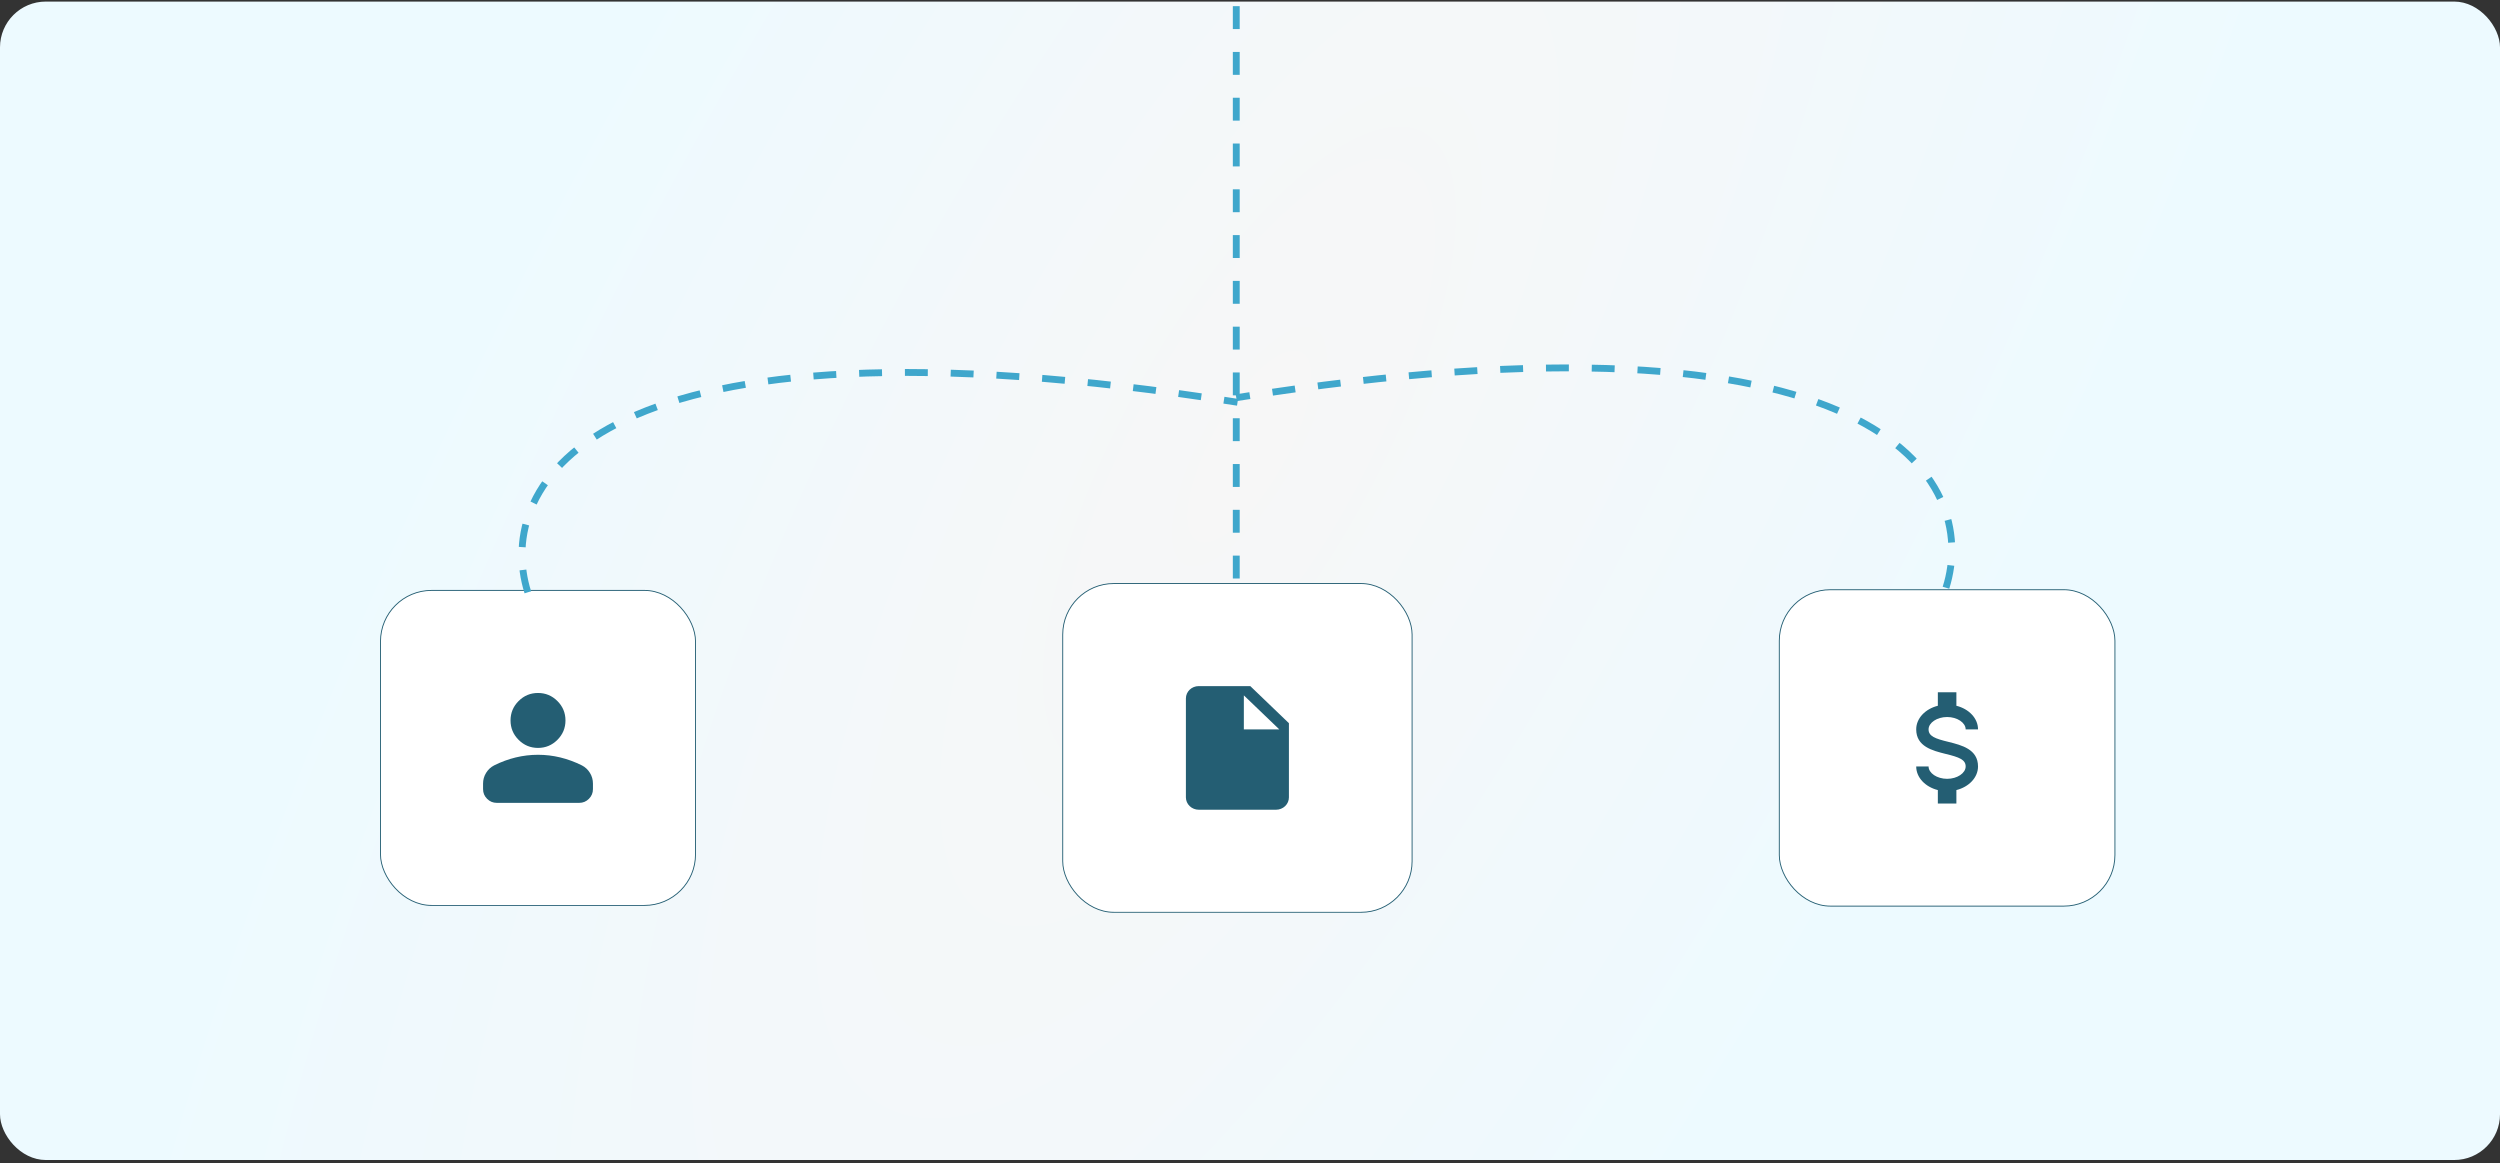 <svg width="546" height="254" viewBox="0 0 546 254" fill="none" xmlns="http://www.w3.org/2000/svg">
<rect x="0" y="0" width="546" height="254" fill="#333333" stroke="none"/>
<rect y="0.345" width="546" height="253" rx="10" fill="url(#paint0_radial_1041_1275)"/>
<rect x="83.1" y="128.945" width="68.8" height="68.8" rx="11.15" fill="white"/>
<rect x="83.1" y="128.945" width="68.8" height="68.8" rx="11.15" stroke="#245E73" stroke-width="0.2"/>
<path d="M117.5 163.345C115.85 163.345 114.438 162.757 113.263 161.582C112.088 160.407 111.5 158.995 111.5 157.345C111.5 155.695 112.088 154.282 113.263 153.107C114.438 151.932 115.85 151.345 117.5 151.345C119.15 151.345 120.562 151.932 121.737 153.107C122.913 154.282 123.5 155.695 123.5 157.345C123.5 158.995 122.913 160.407 121.737 161.582C120.562 162.757 119.15 163.345 117.5 163.345ZM105.5 172.345V171.145C105.5 170.295 105.719 169.514 106.157 168.802C106.595 168.09 107.176 167.546 107.9 167.17C109.45 166.395 111.025 165.814 112.625 165.427C114.225 165.04 115.85 164.846 117.5 164.845C119.15 164.844 120.775 165.038 122.375 165.427C123.975 165.816 125.55 166.397 127.1 167.17C127.825 167.545 128.406 168.089 128.844 168.802C129.282 169.515 129.501 170.296 129.5 171.145V172.345C129.5 173.17 129.207 173.876 128.619 174.464C128.032 175.052 127.326 175.346 126.5 175.345H108.5C107.675 175.345 106.969 175.051 106.382 174.464C105.795 173.877 105.501 173.171 105.5 172.345Z" fill="#245E73"/>
<rect x="232.1" y="127.445" width="76.3" height="71.8" rx="11.15" fill="white"/>
<rect x="232.1" y="127.445" width="76.3" height="71.8" rx="11.15" stroke="#245E73" stroke-width="0.2"/>
<path d="M271.656 159.295V151.87L279.391 159.295M261.812 149.845C260.252 149.845 259 151.046 259 152.545V174.145C259 174.861 259.296 175.548 259.824 176.054C260.351 176.56 261.067 176.845 261.812 176.845H278.688C279.433 176.845 280.149 176.56 280.676 176.054C281.204 175.548 281.5 174.861 281.5 174.145V157.945L273.062 149.845H261.812Z" fill="#245E73"/>
<rect x="388.6" y="128.795" width="73.3" height="69.1" rx="11.15" fill="white"/>
<rect x="388.6" y="128.795" width="73.3" height="69.1" rx="11.15" stroke="#245E73" stroke-width="0.2"/>
<path d="M418.5 167.395H421.2C421.2 168.853 423.049 170.095 425.25 170.095C427.451 170.095 429.3 168.853 429.3 167.395C429.3 165.91 427.896 165.37 424.926 164.654C422.064 163.939 418.5 163.048 418.5 159.295C418.5 156.878 420.485 154.826 423.225 154.138V151.195H427.275V154.138C430.016 154.826 432 156.878 432 159.295H429.3C429.3 157.837 427.451 156.595 425.25 156.595C423.049 156.595 421.2 157.837 421.2 159.295C421.2 160.78 422.604 161.32 425.574 162.035C428.436 162.751 432 163.642 432 167.395C432 169.811 430.016 171.863 427.275 172.552V175.495H423.225V172.552C420.485 171.863 418.5 169.811 418.5 167.395Z" fill="#245E73"/>
<path d="M425 128.357C432.333 105.19 411.6 64.457 270 86.857" stroke="#3FA7CC" stroke-width="1.5" stroke-dasharray="5 5"/>
<path d="M115.278 129.357C107.944 106.19 128.678 65.457 270.278 87.857" stroke="#3FA7CC" stroke-width="1.5" stroke-dasharray="5 5"/>
<path d="M270 126.345V0.345" stroke="#3FA7CC" stroke-width="1.5" stroke-dasharray="5 5"/>
<defs>
<radialGradient id="paint0_radial_1041_1275" cx="0" cy="0" r="1" gradientTransform="matrix(126 113.056 -243.986 406.203 273 97.511)" gradientUnits="userSpaceOnUse">
<stop stop-color="#F7F7F7"/>
<stop offset="1" stop-color="#EDFAFF"/>
</radialGradient>
</defs>
</svg>

